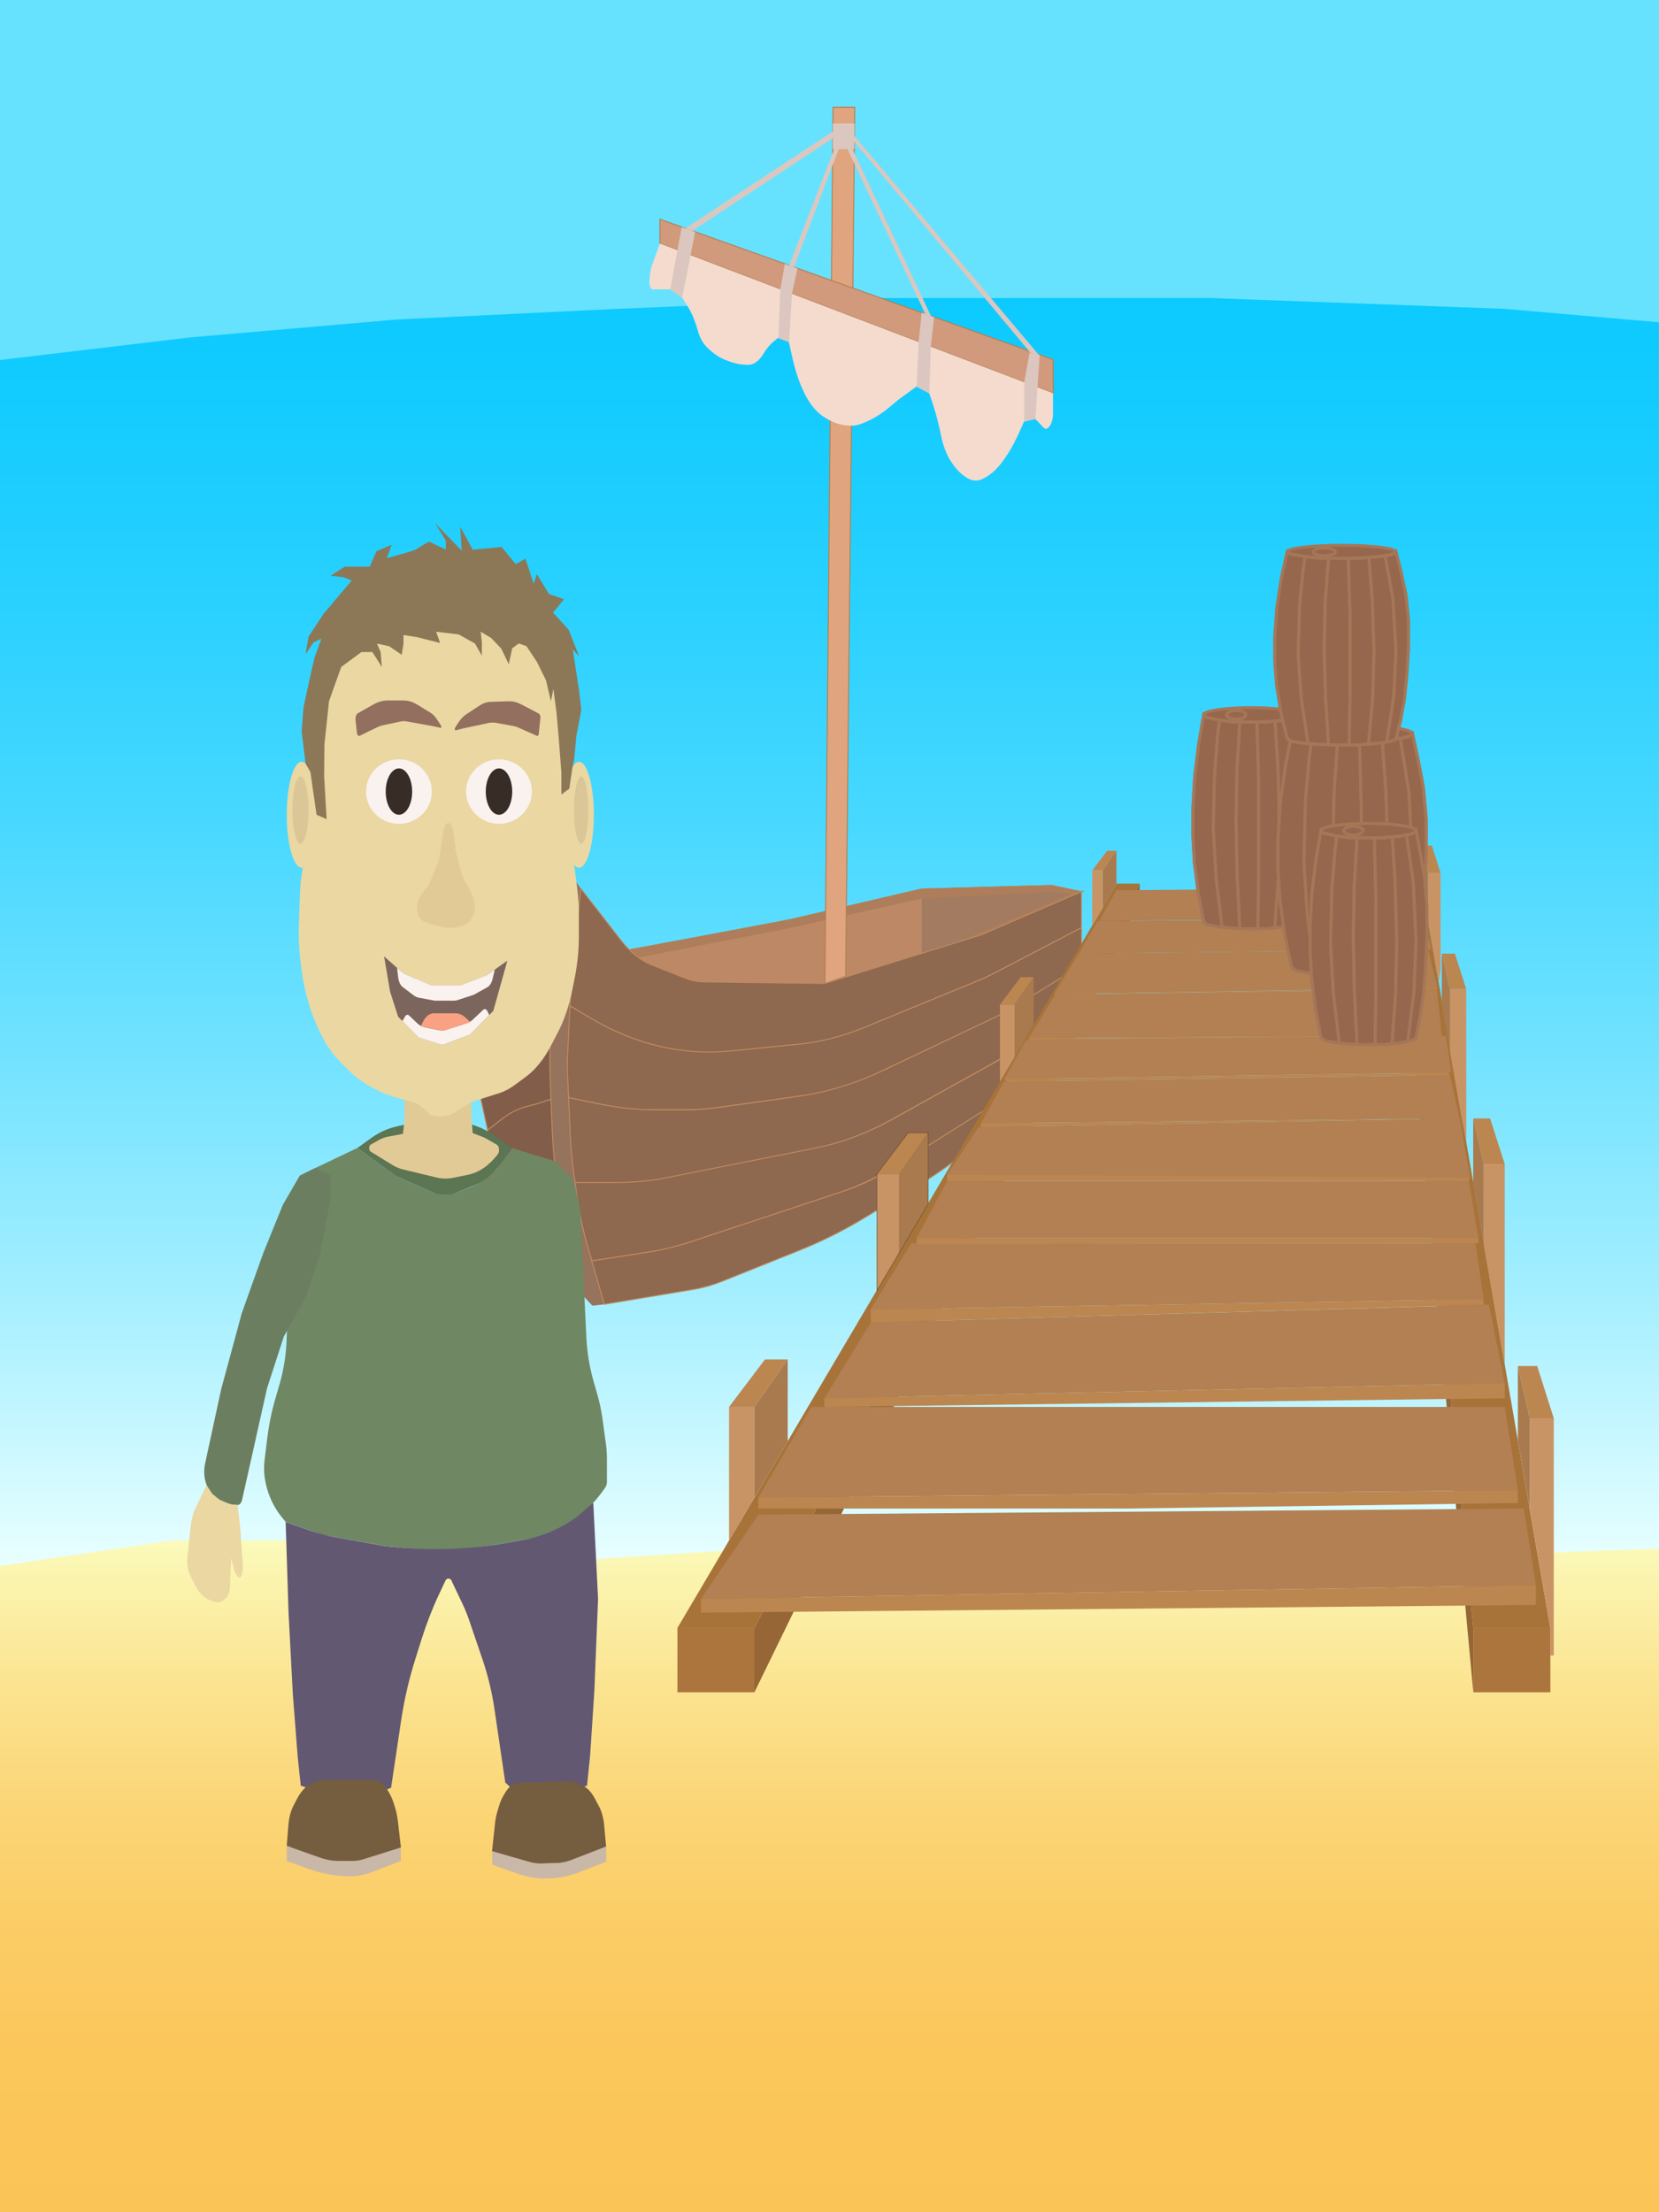 <?xml version="1.0" encoding="utf-8"?>
<!-- Generator: Adobe Illustrator 21.1.0, SVG Export Plug-In . SVG Version: 6.00 Build 0)  -->
<svg version="1.1" id="game" xmlns="http://www.w3.org/2000/svg" xmlns:xlink="http://www.w3.org/1999/xlink" x="0px" y="0px"
	 viewBox="0 0 1668 2224" preserveAspectRatio="none" style="enable-background:new 0 0 1668 2224;" xml:space="preserve">
<rect x="0" y="0" width="1668" height="2224" fill="#333333" stroke="none"/>
<style type="text/css">
	.st0{fill:url(#gradient4_1_);}
	.st1{fill:url(#gradient5_1_);}
	.st2{fill:#66E2FF;}
	.st3{fill:none;stroke:#B28052;stroke-miterlimit:10;}
	.st4{fill:#96735C;}
	.st5{fill:#825D49;stroke:#BF8A5E;stroke-miterlimit:10;}
	.st6{fill:#AD7D5C;stroke:#B28052;stroke-miterlimit:10;}
	.st7{fill:#BC8864;stroke:#B28052;stroke-miterlimit:10;}
	.st8{fill:#A37B61;}
	.st9{fill:#BC8866;}
	.st10{fill:#E0A57E;stroke:#B28052;stroke-miterlimit:10;}
	.st11{fill:#D19A7C;stroke:#B28052;stroke-miterlimit:10;}
	.st12{fill:#F4DBCE;}
	.st13{fill:#DBC7BF;}
	.st14{fill:#8E684F;stroke:#BF8A5E;stroke-miterlimit:10;}
	.st15{fill:#AD753E;}
	.st16{fill:#966636;}
	.st17{fill:#A87339;}
	.st18{fill:#BC8651;}
	.st19{fill:#AA7A4F;}
	.st20{fill:#C99465;}
	.st21{fill:none;stroke:#634B2A;stroke-miterlimit:10;}
	.st22{fill:#B28052;}
	.st23{fill:#5C7552;}
	.st24{fill:#E2CA96;}
	.st25{fill:#EAD7A2;}
	.st26{fill:#F9F2EF;}
	.st27{fill:#382C26;}
	.st28{fill:#936F5F;}
	.st29{fill:#7C655C;}
	.st30{fill:#F9A182;}
	.st31{fill:#DBC697;}
	.st32{fill:#8C7857;}
	.st33{fill:#6F8763;}
	.st34{fill:#635872;}
	.st35{fill:#6B7F60;}
	.st36{fill:#755D3F;}
	.st37{fill:#C9B8A7;}
	.st38{fill:#96674D;stroke:#A57758;stroke-width:3;stroke-miterlimit:10;}
	.st39{fill:none;stroke:#A57758;stroke-width:3;stroke-miterlimit:10;}
	.st40{fill:#00CFFF;}
	.st41{fill:#03CDE2;}
	.st42{fill:#00DBFF;}
	.st43{fill:#00E7FF;}
	.st44{fill:#00F3FF;}
	.st45{fill:#2EFFF9;}
	.st46{fill:#78FFF8;}
	.st47{fill:#FFF0BF;}
	.st48{fill:#F7E4A6;}
	.st49{fill:#BCCC60;}
	.st50{fill:url(#sea_1_);}
	.st51{fill:#D6C8A3;}
	.st52{fill:#D3C7A7;}
	.st53{fill:#DBCDAF;}
	.st54{fill:#98958C;}
	.st55{fill:#C2BEB5;}
	.st56{fill:#ACA7A1;}
	.st57{fill:#ADA8A2;}
	.st58{fill:#D3CAB2;}
	.st59{fill:#8D8880;}
	.st60{fill:#99968D;}
	.st61{fill:#C2BDB3;}
	.st62{fill:#DDCFAF;}
	.st63{fill:#CCBFA6;}
	.st64{fill:#9B988F;}
	.st65{fill:#8B877E;}
	.st66{fill:#B9B2AA;}
	.st67{fill:#C3BFB6;}
	.st68{fill:#CED18B;}
	.st69{fill:#C6BBA5;}
	.st70{fill:#CEC2AA;}
	.st71{fill:#CCC1AA;}
	.st72{fill:#C4BFB3;}
	.st73{fill:#99968B;}
	.st74{fill:#969089;}
	.st75{fill:#939189;}
	.st76{fill:#B7B5AB;}
	.st77{fill:#C9BDA6;}
	.st78{fill:#C6BBA7;}
	.st79{fill:#BAB3A6;}
	.st80{fill:#9E9C95;}
	.st81{fill:#CCC0A8;}
	.st82{fill:#A5A299;}
	.st83{fill:#C4BCA9;}
	.st84{fill:#B5AD9E;}
	.st85{fill:#9A978E;}
	.st86{fill:#8D877F;}
	.st87{fill:#B8B1AA;}
	.st88{fill:#C3BFB4;}
	.st89{fill:#C5BEB6;}
	.st90{fill:#B5B3AC;}
	.st91{fill:#D5D1C6;}
	.st92{fill:#BCB4B1;}
	.st93{fill:#999793;}
	.st94{fill:#8E8E87;}
	.st95{fill:#A3A19D;}
	.st96{fill:#B5B4B1;}
	.st97{fill:#A8A7A7;}
	.st98{fill:#A09D97;}
	.st99{fill:#D3CFC3;}
	.st100{fill:#ADAAA6;}
	.st101{fill:#B2B1AF;}
	.st102{fill:#9B978F;}
	.st103{fill:#AAA7A0;}
	.st104{fill:#CCC8C4;}
	.st105{fill:#D3D0CD;}
	.st106{fill:#C9C3BD;}
	.st107{fill:#B2AFA8;}
	.st108{fill:#999692;}
	.st109{fill:#898683;}
	.st110{fill:#A3A29B;}
	.st111{fill:#B2AEAA;}
	.st112{fill:#D6D0C9;}
	.st113{fill:#918D87;}
	.st114{fill:#DBD5C6;}
	.st115{fill:#B7B3AE;}
	.st116{fill:#C4C1BB;}
	.st117{fill:#9B9891;}
	.st118{fill:#D8D5CB;}
	.st119{fill:#939089;}
	.st120{fill:#A8A6A0;}
	.st121{fill:#D8D5D0;}
	.st122{fill:#A8A49B;}
	.st123{fill:#96928A;}
	.st124{fill:#CEC8C2;}
	.st125{fill:#C4996C;}
	.st126{fill:#B7845A;}
	.st127{fill:#D5A776;}
	.st128{fill:#477F16;}
	.st129{fill:#436818;}
	.st130{fill:#AA7B43;}
	.st131{fill:#B79056;}
	.st132{fill:#AD9655;}
	.st133{fill:#DD9D68;}
	.st134{fill:#C18B59;stroke:#A87848;stroke-miterlimit:10;}
	.st135{fill:#B28056;}
	.st136{fill:#AD7D59;}
	.st137{fill:#AA7D5C;}
	.st138{fill:#DDCBBF;}
	.st139{fill:#DBDAD9;}
	.st140{fill:#D8A380;}
	.st141{fill:#CE987A;}
	.st142{fill:#CC9D85;}
	.st143{fill:#C6977F;}
	.st144{fill:#C19784;}
	.st145{fill:#C69B8B;}
	.st146{fill:#B7958B;}
	.st147{fill:#AF8958;}
	.st148{fill:url(#gradient_1_);}
	.st149{fill:#997933;}
	.st150{fill:#937334;}
	.st151{fill:#A9DB52;}
	.st152{fill:#96C639;}
	.st153{fill:#82B71C;}
	.st154{fill:#B6E55C;}
	.st155{fill:#90C125;}
	.st156{fill:#A9D146;}
	.st157{fill:#8E7036;}
	.st158{fill:#846939;}
	.st159{fill:#78A038;stroke:#81AD2B;stroke-width:3;stroke-miterlimit:10;}
	.st160{fill:#658E30;}
	.st161{fill:#85AA44;}
	.st162{fill:#7EAF31;}
	.st163{fill:url(#gradient2_1_);}
	.st164{fill:url(#gradient3_1_);}
	.st165{fill:#B67D56;}
	.st166{fill:#83492A;}
	.st167{fill:#9C6038;}
	.st168{fill:#683920;}
	.st169{fill:#563119;}
	.st170{fill:#CC9E75;}
	.st171{fill:#633A23;}
	.st172{fill:#967A60;}
	.st173{fill:#C9D1D3;}
	.st174{fill:#635C55;}
	.st175{fill:#65868F;}
	.st176{fill:#6CC1A0;}
	.st177{fill:#EFCE8E;}
	.st178{fill:#60523B;}
	.st179{fill:#EFC58E;}
	.st180{fill:#6D5D41;}
	.st181{fill:#E8C192;}
	.st182{fill:#EFCA7F;}
	.st183{fill:#FFFFFF;}
	.st184{fill:#E5C57C;}
	.st185{fill:#59585E;}
	.st186{fill:#6FC9A9;}
	.st187{fill:#686770;}
	.st188{fill:#3F3831;}
	.st189{fill:#7F6752;}
	.st190{fill:#777770;}
	.st191{fill:#F29575;}
	.st192{fill:#86D1B1;}
	.st193{fill:#D98D31;}
	.st194{fill:#B5B5B5;}
	.st195{fill:#F76666;}
</style>
<g id="modalpier">
	<g id="fon">
		<linearGradient id="gradient4_1_" gradientUnits="userSpaceOnUse" x1="839.731" y1="2236.638" x2="839.731" y2="1531.68">
			<stop  offset="0" style="stop-color:#FBC457"/>
			<stop  offset="0.224" style="stop-color:#FBC65A"/>
			<stop  offset="0.414" style="stop-color:#FBCC65"/>
			<stop  offset="0.591" style="stop-color:#FBD576"/>
			<stop  offset="0.761" style="stop-color:#FBE38F"/>
			<stop  offset="0.924" style="stop-color:#FBF4AF"/>
			<stop  offset="1" style="stop-color:#FBFEC0"/>
		</linearGradient>
		<polygon id="gradient4" class="st0" points="-14.6,1547.7 -7.1,2236.6 1679.1,2236.6 1694.1,1549.4 1420.9,1536.6 1122,1531.7 
			776.9,1531.7 449.6,1536.6 193.4,1542.6 		"/>
		<linearGradient id="gradient5_1_" gradientUnits="userSpaceOnUse" x1="834.495" y1="1576.572" x2="834.495" y2="2.356">
			<stop  offset="0" style="stop-color:#EAFFFF"/>
			<stop  offset="3.430277e-02" style="stop-color:#DCFCFF"/>
			<stop  offset="0.182" style="stop-color:#A2EEFF"/>
			<stop  offset="0.331" style="stop-color:#71E2FF"/>
			<stop  offset="0.476" style="stop-color:#48D8FF"/>
			<stop  offset="0.618" style="stop-color:#29D1FF"/>
			<stop  offset="0.754" style="stop-color:#12CBFF"/>
			<stop  offset="0.884" style="stop-color:#05C8FF"/>
			<stop  offset="1" style="stop-color:#00C7FF"/>
		</linearGradient>
		<polygon id="gradient5" class="st1" points="-14.6,2.4 -14.6,1576.6 42.2,1568 172.4,1548.7 289.1,1548.7 438.2,1558.3 
			580.6,1568.6 737.6,1558.3 844.1,1548.7 1014.1,1531.5 1185.4,1531.5 1344.8,1548.7 1518.1,1562.2 1683.6,1556.4 1683.6,2.4 		"/>
		<polygon id="sky" class="st2" points="-25.1,-21.9 -25.1,364.9 190.4,339.3 399.1,321.2 620.4,310.5 880.1,299.6 1216.3,299.6 
			1513,310.5 1694.1,326.3 1694.1,-37.6 		"/>
	</g>
	<g id="shipinmodal">
		<polygon class="st3" points="1087.3,896.5 1057.2,890.2 926.5,893.8 795,924.5 663.7,949.9 631.5,955.1 638.3,963.4 698,986.9 
			829.4,988.7 986.6,939.9 		"/>
		<path class="st4" d="M565.3,890.2l9.4-10.4l9.3,13.6l-9.8,95.4l-3.6,73.3c-0.3,6-0.3,12.1,0,18.1l2.8,61.9
			c0.6,12.4,1.7,24.7,3.4,36.7l4.7,33.4c1.5,10.8,3.7,21.3,6.6,31.3l19.5,67.8l-12,1.3l-12.5-13.3l-18.5-69.4l-8.6-74.6l-3.7-89.5
			l3.7-84.9L565.3,890.2z"/>
		<path class="st5" d="M555,1004.6l-20,17.1c-8.8,7.6-17.9,14.1-27.3,19.6h0c-9,5.3-17.6,12.8-25.5,22.2l-4.1,4.8v-44.5
			c0-11,2.1-21.8,6-30.5l0,0c4.5-10.2,10.5-18.1,17.3-23.1l0,0c12.9-9.4,25-21.8,36-36.9l27.1-37.2L555,1004.6z"/>
		<path class="st5" d="M553.9,1105.1l-0.6-15.6c-0.7-15.9-0.6-31.8,0.1-47.7l1.6-37.2l-28.6,24.5c-3.1,2.7-6.3,5-9.6,6.9l-13.2,7.8
			c-6.3,3.7-12.3,8.9-17.8,15.5l-7.6,9.1l0,0c0,8.4,0.9,16.7,2.6,24.5l9.5,43.3l13-10c8.8-6.8,18.1-11.5,27.6-14l8-2.1L553.9,1105.1
			z"/>
		<path class="st5" d="M560.4,1192.9l-19.2,4.5c-3.2,0.8-6.3,2.1-9.4,4l-13.8,8.8l-13-25.4c-4.5-8.9-8.1-19.1-10.6-30.2l-4.1-18.5
			l14.9-11.5c7.5-5.8,15.5-9.8,23.6-12l10-2.6l15.1-4.9l1.4,33.1c0.5,11.4,1.4,22.6,2.7,33.8L560.4,1192.9z"/>
		<path class="st5" d="M560.4,1192.9l0.7,5.8c2.4,20.7,6.2,40.8,11.2,59.9l3.8,14.3l-22.4-5.2l-6.7-7.2c-4.7-5.1-9-11.3-12.7-18.5
			l-16.3-31.7l11-7c4.9-3.1,10-5.3,15.2-6.5L560.4,1192.9z"/>
		<polygon class="st5" points="576.1,1272.8 583.1,1299.2 553.7,1267.6 		"/>
		<polygon class="st6" points="963.3,947.1 1072.5,899.1 1087.3,896.5 986.6,939.9 		"/>
		<polygon class="st6" points="1077.1,898.3 1056.2,896.5 926.7,903.3 795.5,932.7 638.3,963.4 631.5,955.1 795,924.5 926.5,893.8 
			1057.2,890.2 1087.3,896.5 		"/>
		<polygon class="st8" points="926.7,903.3 926.7,958.5 963.3,947.1 1077.1,898.3 1056.2,896.5 		"/>
		<polygon class="st9" points="926.7,903.3 926.7,958.5 829.4,988.7 698,986.9 638.3,963.4 638.3,963.4 795.5,932.7 		"/>
		<polygon class="st10" points="829.4,988.7 837.6,107.8 859.4,107.8 850.2,981.4 		"/>
		<polygon class="st11" points="663.5,220.4 1058.9,361.5 1058.9,395.4 663.5,244.8 		"/>
		<path class="st12" d="M663.5,244.8l-7.1,19.3c-2.2,6-3.4,13-3.4,20.2l0,0c0,3.7,1.6,6.6,3.6,6.6h6.8h10.4l11.9,8.1l5.6,8.9
			c4.2,6.7,7.6,14.8,10.1,23.8v0c1.9,7,4.9,12.8,8.6,16.6l0,0c6.6,6.9,13.8,11.7,21.2,14.3l3,1.1c5.9,2.1,11.9,3.1,17.9,3.1l0,0
			c5.7,0,11.2-3.9,15.4-11v0c3.1-5.3,6.7-9.6,10.6-12.7l4.2-3.4l10.8,4.1l3.8,16.8c0.9,4.2,2,8.3,3.2,12.3v0
			c2.8,9.5,6.3,18.2,10.5,25.9h0c4.7,8.5,10.3,15.2,16.5,19.5l0,0c9.1,6.4,18.8,9.7,28.5,9.7l0,0c3.6,0,7.2-0.7,10.7-2.1l1.8-0.7
			c9.2-3.6,18.1-9,26.6-16.2l5.6-4.7c1.7-1.4,3.4-2.8,5.1-4l16.1-11.7l12.7,6.8l0.2,0.5c4.8,13.2,8.8,27.3,11.8,42.2v0
			c1.9,9.4,5,17.8,9.1,24.5v0c5.2,8.5,11.3,14.8,18,18.4v0c4.7,2.6,9.6,2.8,14.3,0.6l0,0c7.1-3.2,13.7-8.8,19.6-16.6v0
			c6.4-8.4,12.2-18.4,17.2-29.6l5.2-11.6l11.2-2.7l8.5,8.8c1.3,1.3,2.8,1.5,4.1,0.5l0,0c3.2-2.3,5.3-8,5.3-14.3v-20.8L663.5,244.8z"
			/>
		<polygon class="st13" points="685.4,228.3 681.1,251.6 673.9,291 685.9,299.1 694.3,256.6 698.9,233.1 		"/>
		<polygon class="st13" points="789.1,265.3 784.6,291 782.5,339.8 793.3,343.9 796.3,295.4 801.8,269.8 		"/>
		<polygon class="st13" points="921.6,388.7 923.6,343.9 926.7,314.3 939.2,318.8 935.8,348.5 934.3,395.4 		"/>
		<polygon class="st13" points="1029.8,423.9 1029.8,384.4 1035.1,354.9 1045.4,356.7 1043.1,389.4 1041,421.2 		"/>
		<polygon class="st13" points="837.4,124.1 859.2,124.1 859,149.9 837.2,149.9 		"/>
		<polygon class="st13" points="696.1,232.1 837.3,139 837.3,132.2 689.2,229.6 		"/>
		<polygon class="st13" points="793.5,266.8 844.4,135.3 848.2,137 798.3,268.5 		"/>
		<polygon class="st13" points="930.4,315.7 849.8,145.1 852.9,141.1 936,317.7 		"/>
		<polygon class="st13" points="1036.4,355.1 857.8,141.1 859.3,137 1044.2,356.5 		"/>
		<path class="st14" d="M584,893.3l-9.8,95.4l-1.1,22.6l19.6,11.7c23.3,13.9,47.2,23.7,71.6,29.2l5.1,1.2c19.9,4.5,40,5.8,60,3.8
			l75.1-7.5c20.9-2.1,41.6-7.3,61.9-15.7l114.4-47c6.8-2.8,13.7-6,20.4-9.5l86.1-44.9v-36.2l-100.7,43.4L833,987.6
			c-2.4,0.7-4.8,1.1-7.2,1.1l-119.1-1.6c-5.7-0.1-11.4-1.2-16.9-3.4l-34.5-13.6c-11.1-4.4-21.6-12.8-30.8-24.6L584,893.3z"/>
		<path class="st14" d="M573.1,1011.3l-2.4,48.9c-0.3,7.2-0.4,14.4,0,21.6l1,21.7l35.8,7.3c16.1,3.3,32.2,4.9,48.4,4.9h33.6
			c10.5,0,21.1-0.7,31.6-2.2l91.4-12.8c22-3.1,43.8-9.7,65.2-19.8l120.8-57.1c8-3.8,16-8.1,23.8-13l65.1-40.2v-38l-86.1,44.9
			c-6.8,3.5-13.6,6.7-20.4,9.5l-112.6,46.2c-21.5,8.8-43.4,14.4-65.5,16.6l-68.3,6.8c-23.4,2.3-46.8,0.8-70-4.4l-0.5-0.1
			c-24.1-5.5-47.8-15.2-70.8-28.9L573.1,1011.3z"/>
		<path class="st14" d="M571.7,1103.5l1.7,37.6c0.6,12.9,1.8,25.8,3.5,38.4l1.3,9.3h45.7c14.5,0,28.9-1.3,43.3-3.8l61.2-10.9
			l94-20.1c24.6-5.3,48.9-14.5,72.6-27.7l99.3-55.2c13.2-7.4,26.2-15.9,39-25.6l54-41.1v-33.9l-64.3,39.7
			c-8.4,5.2-16.9,9.8-25.5,13.9L888,1076.1c-28.2,13.4-57.1,22.1-86.3,26.2l-79.4,11.1c-11.4,1.6-22.8,2.4-34.2,2.4h-27.6
			c-19.3,0-38.6-2-57.8-5.9L571.7,1103.5z"/>
		<path class="st14" d="M578.2,1188.8l1.8,13.1c2.5,17.6,6.1,34.7,10.8,50.9l4.3,14.8l58-9c13.4-2.1,26.8-5.3,40-9.7l149.4-49.5
			c21.4-7.1,42.5-17.2,63.1-30.1l87.7-55.3c11-7,21.8-15,32.3-24l54.6-47l5-18.8c1.5-5.5,2.2-11.5,2.2-17.6v-2.1l-60.3,45.9
			c-8.5,6.5-17.3,12.2-26.1,17.2l-104,57.8c-24.9,13.8-50.5,23.4-76.4,28.6l-150.6,30c-16.1,3.2-32.4,4.8-48.6,4.8H578.2z"/>
		<path class="st14" d="M595,1267.6l12.6,43.6l89.5-14.9c9.6-1.6,19.1-4.3,28.5-8l78.1-31.3c22.5-9,44.8-20.1,66.6-33.4l57.5-34.8
			c33-20,64.6-46.9,93.9-80l58.3-65.8l-47.7,41c-15.1,13-30.7,24.6-46.5,34.6l-84.6,53.4c-17.7,11.2-36,19.9-54.5,26l-152.7,50.6
			c-13.9,4.6-28,8-42.1,10.2L595,1267.6z"/>
	</g>
	<g id="pierinmodal">
		<rect x="681.1" y="1636.6" class="st15" width="77.5" height="64.7"/>
		<rect x="1481.3" y="1636.6" class="st15" width="77.5" height="64.7"/>
		<polygon class="st16" points="758.5,1636.6 1145.9,888.3 1145.9,906.8 758.5,1701.3 		"/>
		<polygon class="st17" points="681.1,1636.6 1123,888.3 1145.9,888.3 758.5,1636.6 		"/>
		<polygon class="st17" points="1481.3,1636.6 1408.2,888.3 1429.3,888.3 1558.7,1636.6 		"/>
		<polygon class="st16" points="1481.3,1701.3 1408.2,916 1408.2,888.3 1481.3,1636.6 		"/>
		<polygon class="st18" points="733,1414.4 758.5,1414.4 792,1366.7 769.1,1366.7 		"/>
		<polygon class="st19" points="758.5,1505.5 758.5,1414.4 792,1366.7 792,1448.8 		"/>
		<polygon class="st20" points="733,1414.4 733,1548.7 758.5,1505.5 758.5,1414.4 		"/>
		<polygon class="st21" points="881.9,1180.4 904,1180.4 933,1139.1 913.2,1139.1 		"/>
		<polygon class="st21" points="904,1259.2 904,1180.4 933,1139.1 933,1210.2 		"/>
		<polygon class="st21" points="881.9,1180.4 881.9,1296.6 904,1259.2 904,1180.4 		"/>
		<polygon class="st18" points="881.9,1180.4 904,1180.4 933,1139.1 913.2,1139.1 		"/>
		<polygon class="st19" points="904,1259.2 904,1180.4 933,1139.1 933,1210.2 		"/>
		<polygon class="st20" points="881.9,1180.4 881.9,1296.6 904,1259.2 904,1180.4 		"/>
		<polygon class="st18" points="1005.4,1009.9 1020.1,1009.9 1039.3,982.3 1026.2,982.3 		"/>
		<polygon class="st19" points="1020.1,1062.5 1020.1,1009.9 1039.3,982.3 1039.3,1029.8 		"/>
		<polygon class="st20" points="1005.4,1009.9 1005.4,1087.5 1020.1,1062.5 1020.1,1009.9 		"/>
		<polygon class="st18" points="1098.2,875.1 1108.7,875.1 1122.5,855.3 1113.1,855.3 		"/>
		<polygon class="st19" points="1108.7,912.8 1108.7,875.1 1122.5,855.3 1122.5,889.3 		"/>
		<polygon class="st20" points="1098.2,875.1 1098.2,930.7 1108.7,912.8 1108.7,875.1 		"/>
		<polygon class="st20" points="1538.1,1517.2 1538.1,1425.8 1562.2,1425.8 1562.2,1664.3 1558.7,1664.3 1558.7,1636.6 
			1553.7,1607.4 		"/>
		<polygon class="st19" points="1526.1,1447.9 1526.1,1373.3 1538.1,1425.8 1538.1,1517.2 		"/>
		<polygon class="st18" points="1562.2,1425.8 1545.5,1373.3 1526.1,1373.3 1538.1,1425.8 		"/>
		<polygon class="st20" points="1491.7,1250.5 1491.7,1170.3 1512.9,1170.3 1512.9,1371.4 1505.3,1329.5 		"/>
		<polygon class="st19" points="1481.2,1189.7 1481.2,1124.4 1491.7,1170.3 1491.7,1250.5 		"/>
		<polygon class="st18" points="1512.9,1170.3 1498.2,1124.4 1481.2,1124.4 1491.7,1170.3 		"/>
		<polygon class="st20" points="1457.8,1056.6 1457.8,994.4 1474.2,994.4 1474.2,1147.9 1468.4,1117.9 		"/>
		<polygon class="st19" points="1449.6,1009.5 1449.6,958.7 1457.8,994.4 1457.8,1056.6 		"/>
		<polygon class="st18" points="1474.2,994.4 1462.8,958.7 1449.6,958.7 1457.8,994.4 		"/>
		<polygon class="st20" points="1435.7,925.9 1435.7,877.7 1448.4,877.7 1448.4,973.5 1446.5,987.7 1443.9,973.5 		"/>
		<polygon class="st19" points="1429.4,889.3 1429.4,850 1435.7,877.7 1435.7,925.9 		"/>
		<polygon class="st18" points="1448.4,877.7 1439.6,850 1429.4,850 1435.7,877.7 		"/>
		<polygon class="st18" points="704.8,1621.2 1544.2,1613.5 1544.2,1593.5 704.8,1607.4 		"/>
		<polygon class="st22" points="762.5,1522.7 704.8,1607.4 1544.2,1593.5 1532.1,1516.6 		"/>
		<polygon class="st22" points="762.5,1505.5 1526.1,1498.1 1512.9,1414.4 815.7,1414.4 		"/>
		<polygon class="st18" points="762.5,1505.5 762.5,1516.6 1131.8,1516.6 1526.1,1511 1526.1,1498.1 		"/>
		<polygon class="st22" points="828.9,1405.7 1512.9,1390.5 1497,1311.7 875.6,1329.5 		"/>
		<polygon class="st18" points="1512.9,1390.5 1512.9,1405.7 828.9,1414.4 828.9,1405.7 		"/>
		<polygon class="st22" points="875.3,1316.4 1491.7,1306.1 1483.5,1249.9 916.4,1249.9 		"/>
		<polygon class="st18" points="875.3,1316.4 875.6,1329.5 1491.7,1311.7 1491.7,1306.1 		"/>
		<polygon class="st22" points="921.7,1244.5 1486.4,1244.5 1476.9,1187.4 952.2,1187.4 		"/>
		<polygon class="st18" points="921.7,1244.5 921.7,1250.5 1486.4,1249.9 1486.4,1244.5 		"/>
		<polygon class="st22" points="952.2,1180.9 1005.4,1183.9 1478.2,1183.9 1467.6,1124.4 983.9,1133.1 		"/>
		<polygon class="st18" points="952.2,1180.9 952.2,1187.4 1476.9,1187.4 1478.2,1183.9 		"/>
		<polygon class="st22" points="986.1,1129.3 1009.4,1087.5 1457.8,1080.8 1467.6,1124.4 		"/>
		<polygon class="st18" points="1467.6,1124.4 986.1,1129.3 986.1,1133.1 		"/>
		<polygon class="st22" points="1009.7,1084.9 1031.7,1045.4 1364.2,1041.3 1453.7,1041.3 1459.2,1078.2 		"/>
		<polygon class="st18" points="1009.7,1084.9 1012.8,1087.5 1457.8,1080.8 1455.7,1078.3 		"/>
		<polygon class="st22" points="1034.4,1043.6 1060.9,999.9 1444.7,994.4 1449.6,1041.3 		"/>
		<polygon class="st18" points="1034.4,1043.6 1034.4,1045.3 1449.6,1041.3 		"/>
		<polygon class="st22" points="1059.9,999.2 1084.7,958.7 1435.7,954.5 1445.3,993.2 		"/>
		<polygon class="st18" points="1445.3,993.2 1444.7,994.4 1060.9,999.9 1059.9,999.2 		"/>
		<polygon class="st22" points="1084.7,958.7 1103.5,925.9 1432.5,923.2 1438.9,954.5 		"/>
		<polygon class="st22" points="1105.4,925.6 1122.5,895 1427.6,892.4 1432.5,923.2 		"/>
	</g>
	<g id="dealer">
		<path class="st23" d="M406.2,1130.8l-7.2,1.6c-9.2,2.1-17.9,6-25.5,11.5l-14.2,10.2l38.8,28.2l48.9,21.7l44-18.3l24-31.6l-16-11.4
			c-7.4-5.3-15.6-9.3-24.3-12l0,0H406.2z"/>
		<polygon class="st24" points="406.8,1081.2 406.8,1125.2 403.5,1154.1 476.4,1154.1 473.9,1121.9 473.8,1083.2 		"/>
		<g id="headdealer">
			<path class="st25" d="M312.1,795.8v-49.5l3.1-50.4l14.1-50.4l22.1-32.2c0,0,25.8-22.5,27.6-22.5c1.8,0,35.4-10.7,35.4-10.7
				l37-5.4l36.9,6.4l33,17.2l28.2,25.8l13.5,24.7l9.8,41.9l3.1,54.7l-2.5,94.5l6.8,51.7c1.2,9.2,1.8,18.6,1.8,28v21.6
				c0,13.6-1.3,27.1-3.8,40l-2.5,12.7c-3.2,16.5-8.3,31.6-15,44.4l-7,13.4c-6.9,13.2-15.3,23.6-24.7,30.6l-11.6,8.6
				c-4.9,3.6-10,6.3-15.2,8l-23,7.3c-4.3,1.3-8.4,3.4-12.5,6l-8.9,5.8c-4.3,2.8-8.8,4.2-13.3,4.2h-5.9c-2.9,0-5.8-1.3-8.3-3.9l0,0
				c-6.1-6.2-12.9-10.3-20-11.9l-6.1-1.4c-8.7-2-17.3-5.1-25.7-9.4l-3.9-2c-9.4-4.8-18.4-11.6-26.8-20.2l-7.1-7.3
				c-7.6-7.8-14.3-18-19.8-30l-2.1-4.6c-7.4-16.3-12.7-35.2-15.5-55.4l-0.6-4.6c-1.9-13.9-2.7-28.3-2.2-42.6l1-30
				c0.3-9.5,1.4-19,3.2-28l7.3-37.1V795.8z"/>
			<ellipse class="st26" cx="401.1" cy="795.8" rx="33.1" ry="32.4"/>
			<ellipse class="st27" cx="401.1" cy="795.8" rx="13.3" ry="23.3"/>
			<ellipse class="st26" cx="501.7" cy="795.8" rx="33.1" ry="32.4"/>
			<ellipse class="st27" cx="501.7" cy="795.8" rx="13.3" ry="23.3"/>
			<path class="st28" d="M357.5,724l1.4,12.8c0.2,2.2,1.5,3.5,2.7,2.9l17.5-8.5c2-1,4-1.7,6-2.1l17.8-3.8c1.9-0.4,3.7-0.4,5.6-0.1
				l25.7,4.6l8.8,1.9c0.7,0.1,1-1.3,0.5-2.1l-4.4-6.7c-1.8-2.8-3.9-4.9-6.2-6.3l-13.5-8.3c-4.4-2.7-9.1-4.1-13.7-4.1h-15.9
				c-4.7,0-9.4,1.3-14,3.8l-16.1,9.1C358.1,718.2,357.1,721.1,357.5,724z"/>
			<path class="st28" d="M543.3,721.9l-1.6,15.8c-0.1,1.5-1,2.4-1.8,2.1l-18.4-8.2c-1.9-0.9-3.9-1.5-5.8-1.8l-17-3.1
				c-2.5-0.4-5-0.4-7.4,0.1l-24.8,5.3l-8.3,2.1c-0.8,0.2-1.3-1.5-0.7-2.5l3.3-5.2c2.3-3.5,4.9-6.3,7.7-8.2l14.2-9.3
				c3.3-2.1,6.7-3.3,10.2-3.4l18.2-0.6c4.4-0.2,8.7,0.9,12.9,3.1l17.6,9.2C542.8,718,543.5,719.9,543.3,721.9z"/>
			<path class="st24" d="M445.7,835.8l-3.6,23.8c-0.5,3.5-1.4,6.7-2.6,9.7l-6.5,15.8c-1.2,2.9-2.7,5.5-4.4,7.7l-4.6,5.9
				c-1.9,2.5-3.4,5.8-4.3,9.7l-0.2,1c-0.7,3.4-0.4,7.1,0.8,10l0,0c1.6,3.6,4,6.2,6.6,7.2l7.3,2.8l10.9,2.9c0.9,0.2,1.8,0.4,2.7,0.4
				h8.2c1.4,0,2.8-0.2,4.2-0.7l5.9-1.8c2.6-0.8,5.1-2.7,7.2-5.6l0.6-0.8c1.7-2.3,2.9-5.5,3.4-9.1v0c0.5-3.6,0.1-7.4-1-10.6l-2.1-5.8
				c-0.5-1.4-1.1-2.7-1.8-3.9l-5.7-9.9c-1.1-1.9-1.9-4-2.6-6.4l-4.4-16.2c-0.7-2.5-1.2-5.2-1.6-7.9l-2.1-16.5
				c-0.4-3-1.2-5.8-2.5-8.1l0,0c-1.1-2.1-2.9-2.6-4.4-1.3v0C447.5,829.6,446.2,832.4,445.7,835.8z"/>
			<polygon class="st29" points="386.2,961.5 405.5,978.6 433.1,990.5 463.5,990.5 489.6,980.3 510.1,965.8 496,1016.2 473,1039.8 
				445.1,1050.6 421.2,1043 400.3,1022.1 392.2,996.9 			"/>
			<path class="st26" d="M399.2,973l6.4,5.6l27.6,11.8h30.4l26.1-10.2l7.8-5.5l-2.2,9.3c-1,4.1-2.9,7.2-5.3,8.5l-13.7,7.6l-16.2,5.3
				c-1.2,0.4-2.3,0.6-3.5,0.6H437l-15.9-3c-1.9-0.3-3.7-1.2-5.4-2.5l-10.8-8.2c-2.4-1.8-4.1-5.5-4.6-10L399.2,973z"/>
			<path class="st26" d="M404.6,1026.5l16.5,16.6l23.9,7.5l27.9-10.7l19-19.5l-2-4c-1-2-2.6-2.5-4-1.3l-10.7,10.1
				c-1.6,1.5-3.4,2.6-5.2,3.2l-21.7,7c-2.1,0.7-4.2,0.8-6.4,0.4l-14.8-3c-2.7-0.6-5.4-2-7.8-4.3l-8-7.6c-1.3-1.2-2.9-0.9-4,0.9
				L404.6,1026.5z"/>
			<path class="st30" d="M423.2,1031.8l22.1,4.6l27.6-8.9l-4.9-4.5c-3.1-2.9-6.6-4.3-10.1-4.3h-5.2h-13.3H436
				c-4.3,0-8.5,3.5-11.2,9.4L423.2,1031.8z"/>
			<ellipse class="st25" cx="303.3" cy="819.1" rx="15" ry="53.3"/>
			<ellipse class="st31" cx="302.1" cy="814.4" rx="8.1" ry="33.8"/>
			<ellipse class="st25" cx="582.1" cy="819.1" rx="15" ry="53.3"/>
			<ellipse class="st31" cx="584.3" cy="814.4" rx="7.2" ry="33.8"/>
			<path class="st32" d="M307.2,767.7l4.9,8.4l2.8,19.7l3.4,23.3l10.1,4.4l-2.5-43l0.3-32.2l4.6-43.4l12.3-34.4l20.3-15h11l9.5,15
				l-1.2-15L379,647l12.3,2.7l12.6,8.6l1.8-11.3v-8.6l13.4,2.1l23.4,5.9l-4-11.3l22.7,2.7l16.3,9.1l7,12.3v-13.4l-1.2-10.7l10.7,6.4
				l10.1,10.7l7.4,15.6l3.5-16.1l6.6-4.8l7.7,2.7l10.4,15.6L549,684l4.9,21l2.5-12.4l3.1,23.6l2.1,23.7l2.8,36.4v22.5l8-5.9l3-20.5
				l1.9-9l2.2-23.5l5-26.3l-2.2-18.8l-6.4-41.9l6.4,7L571.7,633L556,615.9l11.1-13.4l-15.1-5.4l-12.3-19.9l-3.1,9.7l-8.3-25.2
				l-9.8,5.4l-14.1-17.2l-29.1,2.7l-12.6-23.1l1.5,24.1l-27-27.9l11,17.7v9.1l-16.9-8c0,0-10.6,5.9-12.4,7.5c-1.7,1.6-30,9.1-30,9.1
				l4.9-13.4l-15.3,6.4l-6.8,15.6h-25.2l-14.1,9.1l13.5,1.6l7.7,3.2l-13.2,15.6L325,617.5L310.2,640l-3,17.7l8-11.8l8-3.8l-7.1,19.3
				l-5.9,26.3l-5.1,23.6l-1.8,24.1L307.2,767.7z"/>
		</g>
		<path class="st24" d="M380.2,1146.5l-7.6,4.3c-1.9,1.1-1.9,5.7,0,6.9l21.8,13.4c3.4,2.1,7,3.6,10.6,4.5l34,8.2
			c5.5,1.3,11.1,1.4,16.6,0.3l15.4-3.2c10.7-2.2,20.9-9.3,29.5-20.5l0,0c2-2.6,1.5-8.1-0.9-9.5l-10.3-6c-1.4-0.8-2.7-1.4-4.1-2
			l-32.4-12.1l-62.5,11.9C386.8,1143.3,383.4,1144.6,380.2,1146.5z"/>
		<path class="st33" d="M359.3,1154.1l-42.2,20.1l-15,22.5l-9.2,35.4l-4.8,116.3c-0.6,14.7-3,29.3-7.1,43.4l-3.9,13.4
			c-3.9,13.3-6.7,27-8.4,40.8l-2.7,22c-0.7,5.9-0.7,11.8,0.2,17.7l0,0c2.2,15.3,8.6,29.6,18.6,41.4l2.4,2.9l36.7,12.9l62.8,11.3
			l17.2,1.8c28.6,3.1,57.5,2.4,85.9-1.8l10.8-1.6l45.3-8.1c5.9-1.1,11.7-3.2,16.9-6.2h0c18.2-10.7,33.8-25.4,45.7-42.8l0,0
			c1.1-1.6,1.7-3.5,1.7-5.4v-23.4c0-5.6-0.4-11.1-1.2-16.6l-3.4-24.7c-1.1-7.7-2.7-15.2-4.8-22.7l-3.6-12.5
			c-4.4-15.1-7-30.7-7.7-46.4l-6.1-127.7l-7.2-30.3l-17.4-18.1l-43.7-13.5l-13.7,18.1c-6.7,8.9-15.7,15.8-26,20.1l-14,5.8
			c-9.1,3.8-19.4,3.7-28.4-0.4l-30.4-13.5c-2.9-1.3-5.6-2.9-8.2-4.7L359.3,1154.1z"/>
		<path class="st34" d="M287.2,1530.1l2.9,91.2l4.3,81.6l4.9,63.3l3.1,29l22.1,7.5h33.1h22.7l12.9-5.4l10.1-67.6
			c3.1-20.7,7.8-41.2,14.1-61.2l6.7-21.3c4.8-15.1,10.5-29.9,17.2-44.2l6.7-14.2c1.1-2.4,4.6-2.4,5.8,0l11.3,23.8
			c2.4,5.1,4.6,10.4,6.4,15.7l13.6,39.9c5.4,16,9.4,32.4,11.9,49.1l11,74.7l6.9,6.4l21.3,4.3h28.2l25.8-7.5l3.1-30.1l4.3-65.5
			l3.7-92.3l-4.8-96.5l-17.2,14.7c-16,11.5-34.3,19.2-53.7,22.7l-24.9,4.4l-0.5,0.1c-35.3,5.3-71.1,6.1-106.6,2.3l-6.8-0.7l-51-9.2
			c-7.8-1.4-15.5-3.4-22.9-6L287.2,1530.1z"/>
		<path class="st35" d="M316.6,1174.3l-15.2,7.5l-17,29.4l-19.7,48.5l-21.6,60.5l-20.7,76.3l-16.2,74.9c-1.6,7.2-1,15.3,1.6,21.6h0
			c2.8,7,6.9,12,11.7,14.2l5.6,2.6c4.5,2.2,9.2,3.2,13.9,3.2h0c1.9,0,3.7-2.1,4.4-5.2l12-53.5l13.1-58.7l16.9-52l22.5-40.3
			l14.1-43.7l10.3-53.5v-24.3L316.6,1174.3z"/>
		<path class="st36" d="M295.2,1815l3.5-6.7c3.8-7.4,8.9-12.8,14.4-15.2l5-2.2c2.4-1.1,4.9-1.6,7.4-1.6h17.9H365h10.7
			c4.9,0,9.6,3.2,13.2,9.1l1.2,1.9c2.5,4,4.6,8.7,6.2,13.9l0.8,2.6c1.3,4.3,2.3,9,2.9,13.8l3.1,26.8l-15.7,6.8L364,1870
			c-2.8,0.7-5.7,1-8.5,1h-20.9c-2.2,0-4.5-0.4-6.7-1.1l-23.2-7.5l-16.4-6.8l1.7-21.3C290.6,1827.2,292.4,1820.4,295.2,1815z"/>
		<path class="st37" d="M288.3,1855.7v15.3l22.7,8.1c13.5,4.8,27.2,7.2,40.9,7.2h0c7.4,0,14.8-1.4,22-4.2l29.1-11.2v-13.6
			l-37.5,11.8c-3.9,1.2-7.8,1.8-11.7,1.8h-12.6c-6.7,0-13.3-1.2-19.8-3.5L288.3,1855.7z"/>
		<path class="st36" d="M602,1815.5l-4.1-7.7c-3.4-6.4-7.8-10.9-12.7-13l-5.9-2.5c-2.5-1.1-5.2-1.6-7.8-1.5l-17.7,0.5l-21.6,0.6
			l-10.6,0.3c-5,0.1-9.8,3.6-13.4,9.6l-2,3.3c-1.8,3.1-3.4,6.7-4.5,10.6l-1.7,5.8c-1.1,3.6-1.8,7.5-2.3,11.5l-3,28.2l15.8,6.4
			l22.3,4.9c3.6,0.8,7.1,1.1,10.7,1l16.5-0.4c4.4-0.1,8.8-0.9,13.1-2.4l20-7l16.3-7.2l-1.9-20.8C606.9,1828,605,1821,602,1815.5z"/>
		<path class="st37" d="M609.5,1856.3l0.1,15.3l-27.7,10.7c-10,3.9-20.2,5.9-30.5,6.2h0c-10.9,0.3-21.8-1.5-32.4-5.3l-24.1-8.6
			l-0.1-13.6l37.5,10.8c3.9,1.1,7.9,1.7,11.9,1.6l14.8-0.4c5.2-0.1,10.3-1.2,15.3-3.1L609.5,1856.3z"/>
		<path class="st25" d="M238.9,1513.1l3.1,27.5c0.1,2.9,0.2,5.7,0.4,8.5l1.7,23.1c0.3,3.6-0.1,7.3-1.1,10.7l-0.4,1.3
			c-0.5,1.6-1.6,2.3-2.6,1.5h0c-2.2-1.6-3.9-4.6-4.8-8.2l-2.7-11.2l-1.4,30.2c-0.1,3.2-1.1,6.2-2.6,8.3h0c-3.7,5.2-8.7,7.2-13.4,5.4
			l-4-1.5c-5.8-2.2-11-7.4-14.9-15l-4.6-9.1c-2.7-5.3-3.8-12.3-3.1-19.1l2.9-28.6c0.6-5.9,1.8-11.6,3.4-16.8l12.8-27.1l6,8.9
			l7.7,6.3l10.9,4.3L238.9,1513.1z"/>
	</g>
	<g id="barrels">
		<g id="barrel_2_">
			<ellipse class="st38" cx="1258" cy="718.7" rx="47.8" ry="7.3"/>
			<path class="st39" d="M1305.8,926.4c0,4-21.4,7.3-47.8,7.3s-47.8-3.3-47.8-7.3l-5.5-28.6l-3.9-31.1l-1.5-26.2v-27.1l1.8-32.5
				l4.1-33.4l5-28.8l1.5,1.8l11.7,3.2l19.3,2.3h22.8l16.4-1l11.5-1.4l5.7-1.2l4.1-1.4l2.5-2.3l4.2,22l4.4,25.3l2.3,28.5v31.7
				l-1.5,31.8l-2.1,25.2l-3.3,23.3L1305.8,926.4z"/>
			<polygon class="st38" points="1228.7,932.1 1222.7,881.7 1219.9,833.2 1221.2,777.5 1224.3,739.2 1226.1,724 1218.4,722.3 
				1213,721.3 1211.8,720.5 1210.3,718.7 1205.3,747.5 1201.2,780.9 1199.4,813.4 1199.4,840.5 1200.9,866.7 1204.8,897.7 
				1210.3,926.4 1214,929.7 1218,930.3 1221.8,931.1 1225.8,931.8 			"/>
			<polygon class="st38" points="1246.6,933.5 1243.9,880.3 1242.8,826.2 1243.7,773.8 1246.6,725.7 1239.1,725.9 1230.8,724.8 
				1226.1,724 1224.3,739.2 1221.2,777.5 1219.9,833.2 1222.7,881.7 1228.7,932.1 1235.8,932.8 1242.4,933.3 			"/>
			<polygon class="st38" points="1264.7,933.5 1265.5,878.8 1265.5,788 1263.9,725.9 1255.5,725.9 1246.6,725.7 1243.7,773.8 
				1242.8,826.2 1243.9,880.3 1246.6,933.5 1255.5,933.7 			"/>
			<polygon class="st38" points="1281.7,932.7 1285.3,883.6 1286.5,829.7 1284.9,771.2 1282,725 1274.1,725.9 1263.9,725.9 
				1265.5,788 1265.5,878.8 1264.7,933.5 1273.2,933.7 			"/>
			<polygon class="st38" points="1297.6,930.5 1303.8,880.3 1305.8,829.7 1303.2,771.2 1296.3,723 1288.6,724.4 1282,725 
				1284.9,771.2 1286.5,829.7 1285.3,883.6 1281.7,932.7 1287.4,932.1 1293.7,931.2 			"/>
			<polygon class="st38" points="1305.8,926.4 1309.8,906.4 1313.1,883.1 1315.2,857.9 1316.7,826.2 1316.7,794.5 1314.4,766 
				1310,740.7 1305.8,718.7 1304.4,720.4 1301.5,721.9 1298.4,722.6 1296.3,723 1303.2,771.2 1305.8,829.7 1303.8,880.3 
				1297.6,930.5 1300.5,929.7 1303.2,928.8 1305,927.7 			"/>
			<ellipse class="st38" cx="1242.9" cy="718.6" rx="9.7" ry="4.4"/>
		</g>
		<g id="barrel">
			<ellipse class="st38" cx="1359.4" cy="737.5" rx="60.6" ry="8.2"/>
			<path class="st39" d="M1420,972.3c0,4.5-27.1,8.2-60.6,8.2s-60.6-3.7-60.6-8.2l-7-32.4l-4.9-35.1l-2-29.6v-30.7l2.3-36.7
				l5.2-37.8l6.4-32.6l1.9,2l14.9,3.6l24.5,2.6h29l20.9-1.1l14.6-1.6l7.2-1.3l5.2-1.5l3.2-2.6l5.4,24.9l5.5,28.6l2.9,32.2V859
				l-2,35.9l-2.6,28.5l-4.2,26.3L1420,972.3z"/>
			<polygon class="st38" points="1322.1,978.8 1314.6,921.8 1311,867 1312.6,804 1316.5,760.7 1318.8,743.5 1309,741.6 
				1302.2,740.5 1300.6,739.5 1298.7,737.5 1292.4,770.1 1287.2,807.9 1284.9,844.6 1284.9,875.2 1286.9,904.8 1291.7,940 
				1298.7,972.3 1303.5,976.1 1308.5,976.8 1313.3,977.7 1318.5,978.4 			"/>
			<polygon class="st38" points="1344.9,980.3 1341.4,920.2 1340,859 1341.2,799.8 1344.9,745.5 1335.3,745.7 1324.8,744.4 
				1318.8,743.5 1316.5,760.7 1312.6,804 1311,867 1314.6,921.8 1322.1,978.8 1331.2,979.6 1339.5,980.1 			"/>
			<polygon class="st38" points="1367.8,980.3 1368.8,918.5 1368.8,815.9 1366.9,745.7 1356.1,745.7 1344.9,745.5 1341.2,799.8 
				1340,859 1341.4,920.2 1344.9,980.3 1356.1,980.6 			"/>
			<polygon class="st38" points="1389.3,979.5 1394,923.9 1395.5,863 1393.5,796.9 1389.8,744.6 1379.8,745.7 1366.9,745.7 
				1368.8,815.9 1368.8,918.5 1367.8,980.3 1378.6,980.6 			"/>
			<polygon class="st38" points="1409.6,977 1417.5,920.2 1420,863 1416.7,796.9 1407.9,742.3 1398.1,744 1389.8,744.6 
				1393.5,796.9 1395.5,863 1394,923.9 1389.3,979.5 1396.7,978.8 1404.7,977.8 			"/>
			<polygon class="st38" points="1420,972.3 1425,949.7 1429.3,923.4 1431.9,895 1433.8,859 1433.8,823.2 1430.9,791 1425.4,762.4 
				1420,737.5 1418.2,739.5 1414.5,741.1 1410.6,741.9 1407.9,742.3 1416.7,796.9 1420,863 1417.5,920.2 1409.6,977 1413.3,976.1 
				1416.7,975 1419,973.8 			"/>
			<ellipse class="st38" cx="1340.2" cy="737.4" rx="12.3" ry="4.9"/>
		</g>
		<g id="barrel_3_">
			<ellipse class="st38" cx="1375.9" cy="835.1" rx="47.8" ry="7.3"/>
			<path class="st39" d="M1423.7,1042.9c0,4-21.4,7.3-47.8,7.3s-47.8-3.3-47.8-7.3l-5.5-28.6l-3.9-31.1l-1.5-26.2v-27.1l1.8-32.5
				l4.1-33.4l5-28.8l1.5,1.8l11.7,3.2l19.3,2.3h22.8l16.4-1l11.5-1.4l5.7-1.2l4.1-1.4l2.5-2.3l4.2,22l4.4,25.3l2.3,28.5v31.7
				l-1.5,31.8l-2.1,25.2l-3.3,23.3L1423.7,1042.9z"/>
			<polygon class="st38" points="1346.6,1048.6 1340.6,998.2 1337.8,949.7 1339.1,894 1342.2,855.7 1344,840.5 1336.3,838.8 
				1330.9,837.8 1329.7,836.9 1328.2,835.1 1323.2,864 1319.1,897.4 1317.3,929.9 1317.3,957 1318.8,983.1 1322.7,1014.2 
				1328.2,1042.9 1331.9,1046.2 1335.8,1046.8 1339.7,1047.6 1343.7,1048.2 			"/>
			<polygon class="st38" points="1364.5,1049.9 1361.8,996.8 1360.7,942.6 1361.6,890.3 1364.5,842.2 1357,842.4 1348.7,841.3 
				1344,840.5 1342.2,855.7 1339.1,894 1337.8,949.7 1340.6,998.2 1346.6,1048.6 1353.7,1049.3 1360.3,1049.7 			"/>
			<polygon class="st38" points="1382.6,1049.9 1383.4,995.3 1383.4,904.5 1381.8,842.4 1373.4,842.4 1364.5,842.2 1361.6,890.3 
				1360.7,942.6 1361.8,996.8 1364.5,1049.9 1373.4,1050.2 			"/>
			<polygon class="st38" points="1399.6,1049.2 1403.2,1000 1404.4,946.2 1402.8,887.7 1399.9,841.4 1392,842.4 1381.8,842.4 
				1383.4,904.5 1383.4,995.3 1382.6,1049.9 1391.1,1050.2 			"/>
			<polygon class="st38" points="1415.5,1046.9 1421.7,996.8 1423.7,946.2 1421.1,887.7 1414.2,839.4 1406.5,840.9 1399.9,841.4 
				1402.8,887.7 1404.4,946.2 1403.2,1000 1399.6,1049.2 1405.3,1048.6 1411.6,1047.7 			"/>
			<polygon class="st38" points="1423.7,1042.9 1427.7,1022.9 1431,999.6 1433.1,974.4 1434.6,942.6 1434.6,911 1432.3,882.5 
				1427.9,857.2 1423.7,835.1 1422.3,836.9 1419.4,838.4 1416.3,839.1 1414.2,839.4 1421.1,887.7 1423.7,946.2 1421.7,996.8 
				1415.5,1046.9 1418.4,1046.2 1421.1,1045.2 1422.9,1044.2 			"/>
			<ellipse class="st38" cx="1360.8" cy="835.1" rx="9.7" ry="4.4"/>
		</g>
		<g id="barrel_1_">
			<ellipse class="st38" cx="1348.9" cy="554.8" rx="54.7" ry="6.6"/>
			<path class="st39" d="M1403.6,742.3c0,3.6-24.5,6.6-54.7,6.6c-30.2,0-54.7-2.9-54.7-6.6l-6.3-25.9l-4.4-28.1l-1.8-23.6v-24.5
				l2.1-29.3l4.7-30.2l5.7-26l1.7,1.6l13.4,2.9l22.1,2h26.2l18.8-0.9l13.2-1.3l6.5-1.1l4.7-1.2l2.8-2.1l4.9,19.9l5,22.9l2.6,25.7
				v28.6l-1.8,28.7l-2.4,22.7l-3.8,21L1403.6,742.3z"/>
			<polygon class="st38" points="1315.2,747.5 1308.4,702 1305.2,658.2 1306.7,608 1310.2,573.4 1312.3,559.6 1303.4,558.1 
				1297.3,557.2 1295.9,556.5 1294.2,554.8 1288.4,580.8 1283.7,611 1281.7,640.3 1281.7,664.8 1283.4,688.4 1287.9,716.5 
				1294.2,742.3 1298.5,745.3 1303,745.9 1307.3,746.6 1312,747.2 			"/>
			<polygon class="st38" points="1335.8,748.7 1332.7,700.7 1331.4,651.9 1332.5,604.6 1335.8,561.2 1327.2,561.4 1317.7,560.4 
				1312.3,559.6 1310.2,573.4 1306.7,608 1305.2,658.2 1308.4,702 1315.2,747.5 1323.4,748.1 1330.9,748.5 			"/>
			<polygon class="st38" points="1356.5,748.7 1357.4,699.3 1357.4,617.4 1355.6,561.4 1345.9,561.4 1335.8,561.2 1332.5,604.6 
				1331.4,651.9 1332.7,700.7 1335.8,748.7 1345.9,748.9 			"/>
			<polygon class="st38" points="1375.9,748 1380.1,703.7 1381.5,655 1379.7,602.3 1376.4,560.5 1367.3,561.4 1355.6,561.4 
				1357.4,617.4 1357.4,699.3 1356.5,748.7 1366.2,748.9 			"/>
			<polygon class="st38" points="1394.3,746 1401.3,700.7 1403.6,655 1400.6,602.3 1392.7,558.7 1383.9,560 1376.4,560.5 
				1379.7,602.3 1381.5,655 1380.1,703.7 1375.9,748 1382.6,747.5 1389.8,746.7 			"/>
			<polygon class="st38" points="1403.6,742.3 1408.2,724.3 1412,703.3 1414.3,680.5 1416.1,651.9 1416.1,623.3 1413.5,597.6 
				1408.5,574.7 1403.6,554.8 1402,556.4 1398.7,557.7 1395.1,558.4 1392.7,558.7 1400.6,602.3 1403.6,655 1401.3,700.7 1394.3,746 
				1397.6,745.3 1400.6,744.5 1402.7,743.5 			"/>
			<ellipse class="st38" cx="1331.6" cy="554.8" rx="11.1" ry="3.9"/>
		</g>
	</g>
</g>
</svg>
